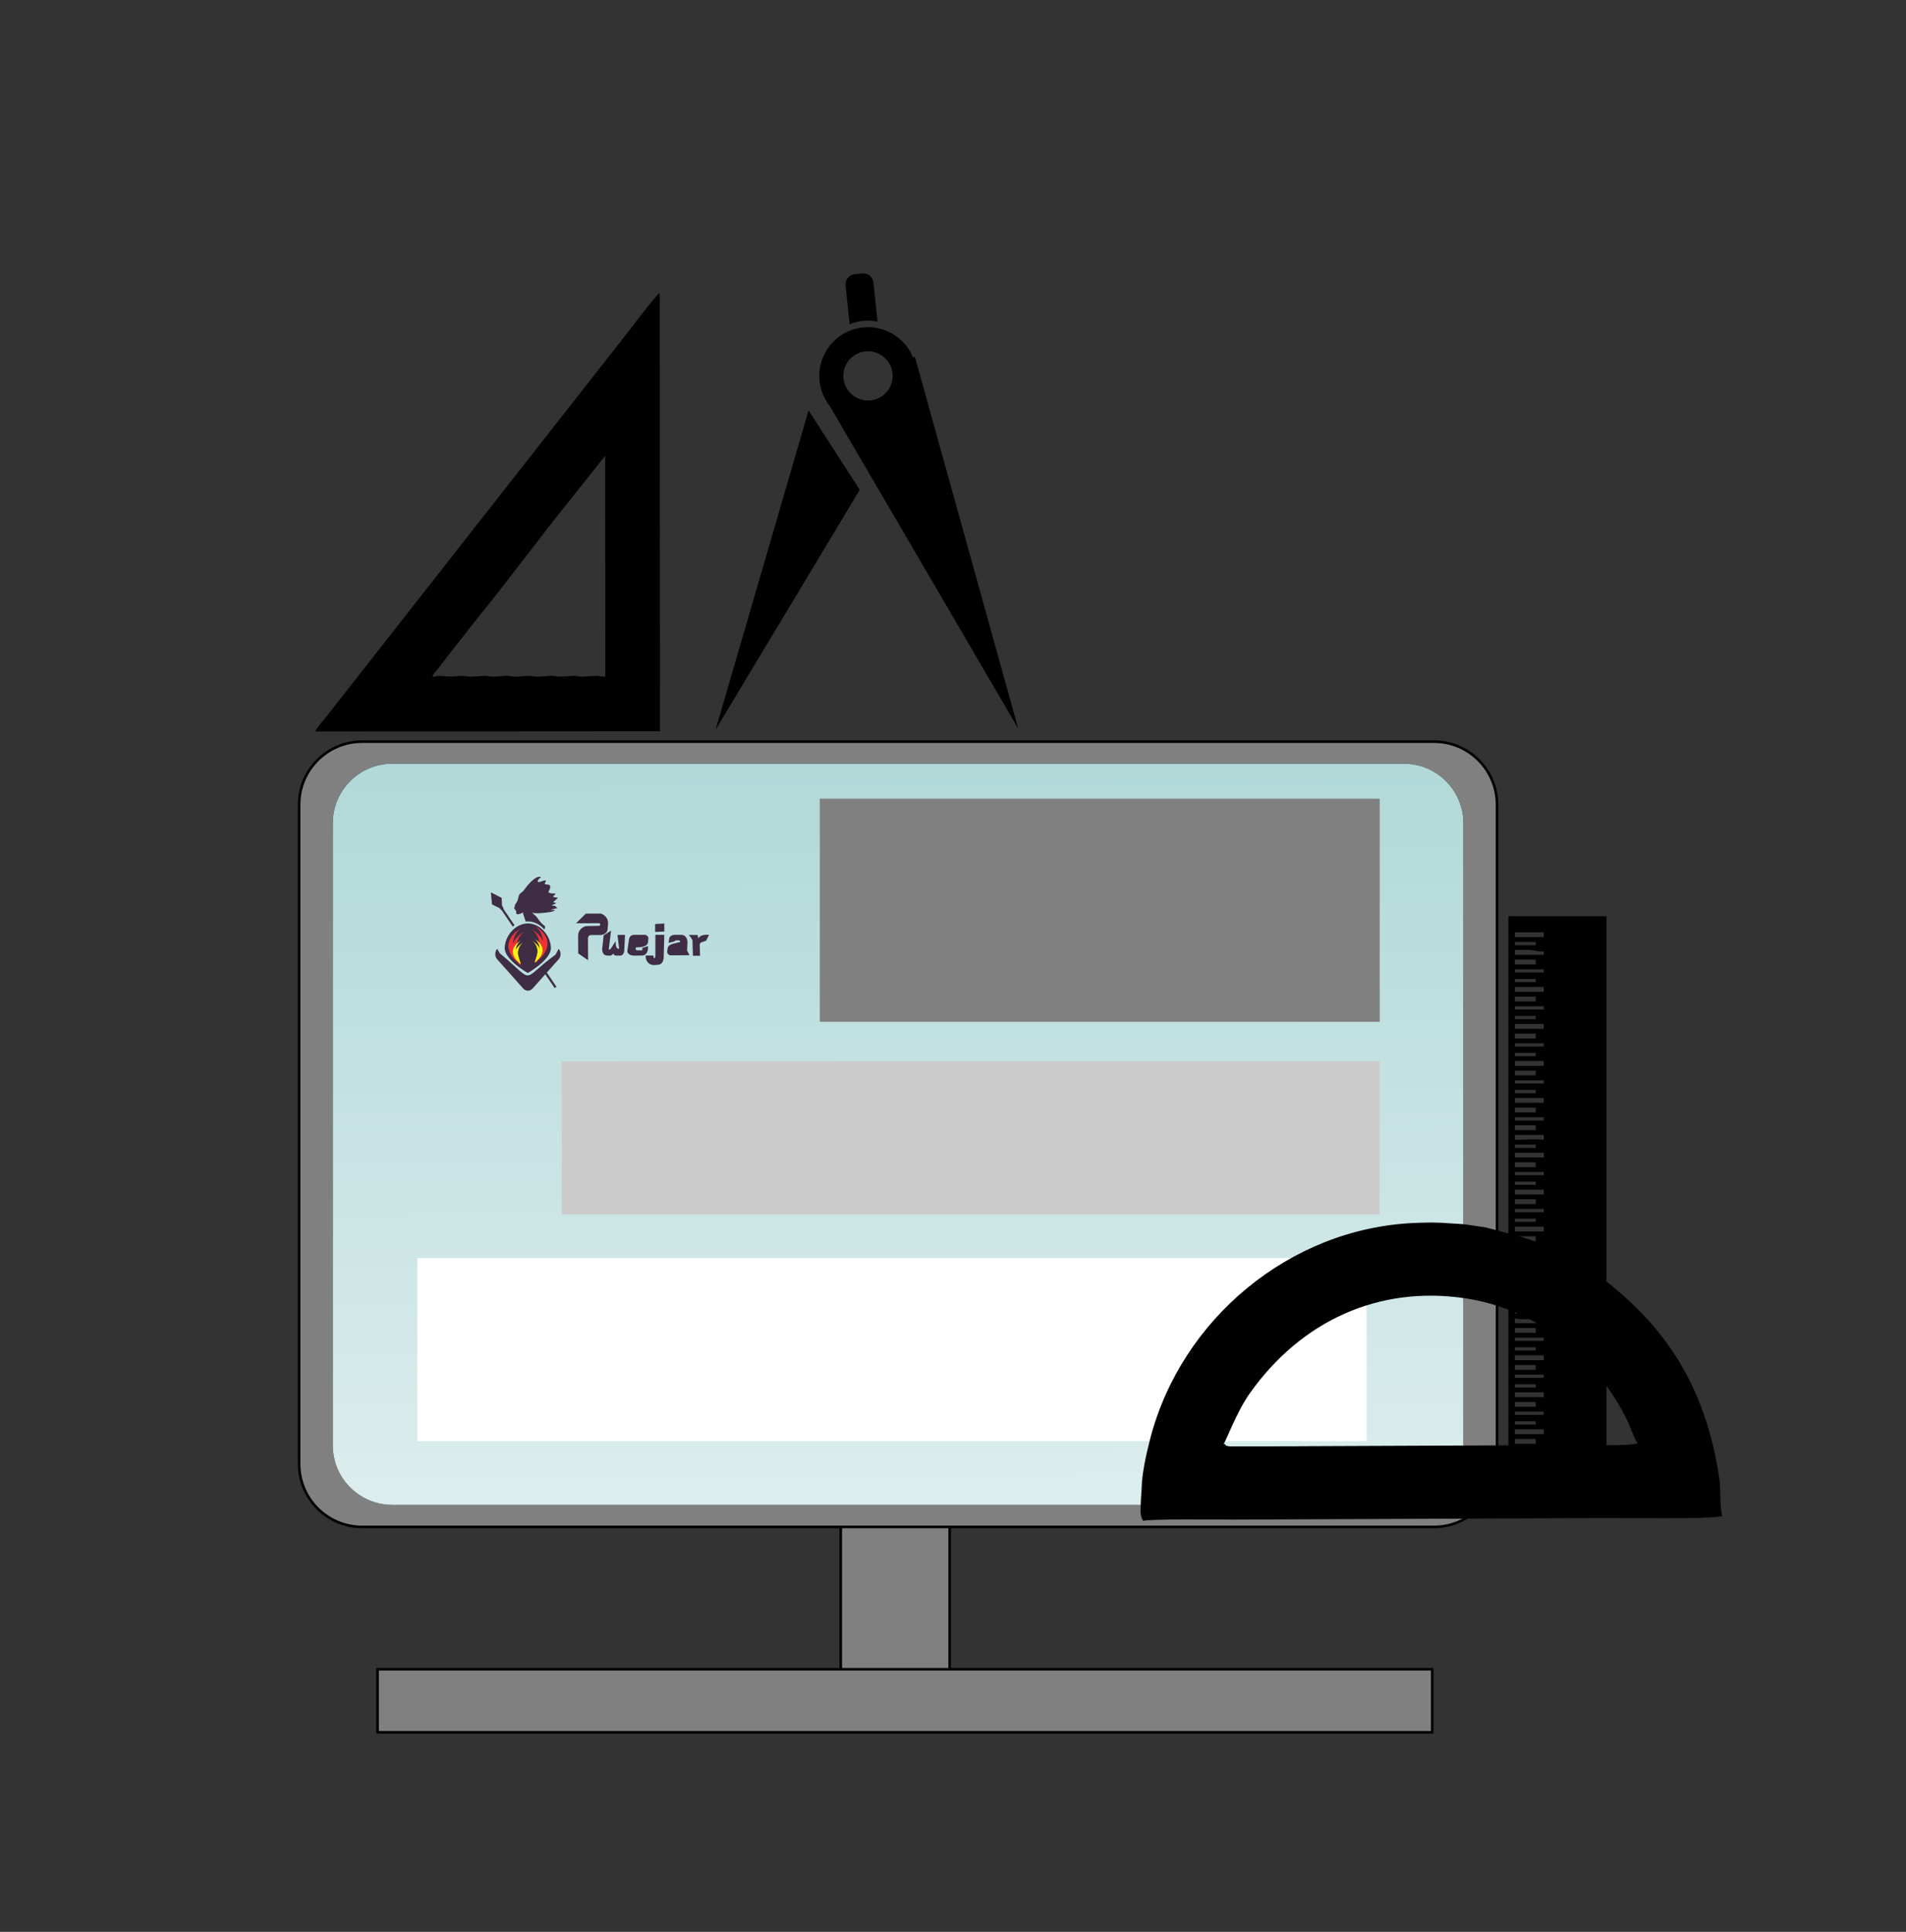 <?xml version="1.0" encoding="UTF-8"?>
<!DOCTYPE svg PUBLIC "-//W3C//DTD SVG 1.1//EN" "http://www.w3.org/Graphics/SVG/1.1/DTD/svg11.dtd">
<!-- Creator: CorelDRAW 2019 (64-Bit Evaluation Version) -->
<svg xmlns="http://www.w3.org/2000/svg" xml:space="preserve" width="148mm" height="150mm" version="1.1" style="shape-rendering:geometricPrecision; text-rendering:geometricPrecision; image-rendering:optimizeQuality; fill-rule:evenodd; clip-rule:evenodd"
viewBox="0 0 14800 15000"
 xmlns:xlink="http://www.w3.org/1999/xlink"
 xmlns:xodm="http://www.corel.com/coreldraw/odm/2003">
 <rect x="0" y="0" width="14800" height="15000" fill="#333333" stroke="none"/>
 <defs>
  <style type="text/css">
   <![CDATA[
    .str0 {stroke:black;stroke-width:20;stroke-miterlimit:22.926}
    .fil1 {fill:black}
    .fil8 {fill:#010101}
    .fil3 {fill:#3E2D44}
    .fil0 {fill:gray}
    .fil6 {fill:#CCCCCC}
    .fil4 {fill:#ED3237}
    .fil5 {fill:#FFF212}
    .fil7 {fill:white}
    .fil2 {fill:url(#id0)}
   ]]>
  </style>
  <linearGradient id="id0" gradientUnits="userSpaceOnUse" x1="7703.55" y1="2707.29" x2="7750.96" y2="16127.3">
   <stop offset="0" style="stop-opacity:1; stop-color:#99CCCC"/>
   <stop offset="1" style="stop-opacity:1; stop-color:#FEFEFE"/>
  </linearGradient>
 </defs>
 <g id="Layer_x0020_1">
  <g id="_2029159101536">
   <g id="thescreen35">
    <rect class="fil0 str0" x="6528.43" y="11410.94" width="845.62" height="1557.72"/>
    <path class="fil0 str0" d="M2812.15 5758.62l8322.69 0c270.34,0 489.57,219.24 489.57,489.58l0 5118.23c0,270.33 -219.23,489.56 -489.57,489.56l-8322.69 0c-270.34,0 -489.56,-219.23 -489.56,-489.57l-0.01 -5118.22c0.01,-270.34 219.23,-489.58 489.57,-489.58l0 0z"/>
    <path class="fil1" d="M3045.91 5929.88l7855.17 0c255.16,0 462.08,206.92 462.08,462.07l0 4830.72c0,255.14 -206.92,462.06 -462.08,462.06l-7855.17 0.01c-255.14,-0.01 -462.07,-206.93 -462.07,-462.08l0 -4830.71c0,-255.15 206.93,-462.07 462.08,-462.07l-0.01 0z"/>
    <path class="fil2" d="M3045.91 5929.88l7855.17 0c255.16,0 462.08,206.92 462.08,462.07l0 4830.72c0,255.14 -206.92,462.06 -462.08,462.06l-7855.17 0.01c-255.14,-0.01 -462.07,-206.93 -462.07,-462.08l0 -4830.71c0,-255.15 206.93,-462.07 462.08,-462.07l-0.01 0z"/>
    <rect class="fil0 str0" x="2931.71" y="12961.17" width="8189.17" height="489.57"/>
   </g>
   <g id="theLogo12">
    <path class="fil3" d="M4217.33 7509.72l-13.18 11.43 102.68 150.66 14.35 -9.71 -103.85 -152.38z"/>
    <path class="fil3" d="M4961.49 7324.84l8.68 -0.15c18.07,-0.24 41.84,-0.56 41.81,-3.31l-0.15 -18.1c0,-0.46 -3.64,-0.06 -8.72,-1.14 -4.13,-0.88 -8.92,-1.48 -13.74,-1.64 -4.82,-0.16 -9.7,0.1 -14.05,0.91 -6.82,1.27 -12.13,3.78 -12.5,7.98l-1.33 15.45z"/>
    <path class="fil3" d="M5028 7268.72l0 0.03c4.35,4.36 7.01,9.73 6.5,16l-2.29 27.73c-1.67,20.3 -14.84,31.01 -34.55,36.89 -16.56,4.94 -37.79,6.29 -60.48,7.33l-0.96 11.11c-0.64,7.4 5.25,10.58 12.7,11.22 3.92,0.35 8.22,0.08 12.4,-0.63 4.25,-0.7 17.33,1.94 20.97,0.51 9.41,-3.47 9.98,-7.19 2.03,-15.08 5.39,-4.54 10.11,-5.77 17.98,-7.82 5.12,-1.33 11.8,-3.07 21.41,-6.62l8.59 -3.18 -0.19 9.19c-0.43,20.98 -4.11,35.33 -11.74,45.08 -7.95,10.14 -16.03,19 -35.72,19.04l-63.9 0.66c-23.67,-0.05 -52.73,-15.02 -49.17,-39.18l13.05 -88.43c3.41,-23.12 18.55,-33.66 41.48,-33.72l78.94 -0.21c11.32,0.07 17.92,5.06 22.95,10.08z"/>
    <path class="fil3" d="M4847.74 7370.32c0.83,39.96 -20,49.87 -31.52,49.75l-37.53 -0.4c-4.7,-0.75 -11.23,-4.49 -15.7,-15.97 -5.81,8.55 -17.24,16.08 -25,16.41l-20.21 -0.13c-32.41,0.07 -42.73,-27.1 -41.85,-51.1l11.22 -106.2 57.58 -36.58 -17.3 143.28c0.21,2.19 0.65,3.61 1.23,4.43 0.22,0.31 0.55,0.46 0.94,0.49 1.08,0.08 2.47,-0.29 3.95,-0.95 3.8,-1.68 7.55,-4.87 9.65,-7.76l37.46 -58.74 0.44 20.6c0.18,25.62 11.51,43.58 26.51,39.26l-12.83 -107.37 58.62 -0.18 -5.66 111.16z"/>
    <path class="fil3" d="M5158.19 7258.78l-4.71 177.08c-1.49,34.6 -18.73,52.23 -44.03,55.59l-26.12 1.79c-26.58,3 -69.67,-12.78 -70.25,-73.99l60.64 0.01c0.68,36.14 16.38,18.43 15.17,1.76l0.19 -162.12 69.11 -0.12z"/>
    <path class="fil3" d="M5094.91 7174l63.5 -3.1 0 61.96 -71.14 3.48 0 -61.96 7.64 -0.38z"/>
    <path class="fil3" d="M5244.15 7351.36l-3.43 0.75c-4.25,0.92 -9.65,1.97 -16.2,3.17 -5.82,1.07 -10.74,2.15 -14.76,3.24 -3.55,0.96 -6.05,1.85 -7.46,2.65 -1.98,1.23 -3.42,2.55 -4.34,3.94 -0.77,1.16 -1.14,2.48 -1.14,3.93 0,3.38 1.56,6.35 4.68,8.94 1.69,1.41 3.63,2.47 5.83,3.19 2.3,0.75 4.92,1.13 7.86,1.13 3.45,0 6.78,-0.47 9.98,-1.41 3.22,-0.94 6.42,-2.37 9.57,-4.29 2.14,-1.39 3.91,-2.88 5.27,-4.49 1.26,-1.49 2.18,-3.08 2.76,-4.78l0.01 -0.08c0.42,-1.16 0.75,-3.02 0.98,-5.57 0.25,-2.62 0.38,-6.06 0.39,-10.32z"/>
    <path class="fil3" d="M5191.09 7320.98l5.2 -32.42c0,0 0.68,-25.88 38.74,-29.67l57.81 -0.36c33.92,2.9 45.49,32.76 45.49,62.09l-3.27 59.47 18.72 36.76 -143.6 1.21c-17.49,0.29 -32.8,-14.08 -28.9,-35.98l4.26 -23.9c5.39,-30.23 70.73,-35.5 96.53,-43.97 -0.18,-7.82 -2.54,-10.84 -10.42,-12.38l-22.8 -0.18c-8.49,1.86 -8.95,2.82 -11.06,8.01l-46.7 11.32z"/>
    <path class="fil3" d="M5376.86 7300.12c-12.44,-20.68 -11.46,-23.37 -29.58,-40.64l69.82 0.41 4.51 24.5c12.17,-10.26 19.21,-23.31 55.86,-25.92l28.32 -0.22 -23.33 46.27c-44.97,16.42 -49.86,11.45 -48.81,42.91l2.47 73.62 -55.56 0.06 -3.7 -120.99z"/>
    <path class="fil3" d="M4548.75 7093.97l117.82 -0.34 1.57 0.63c26.02,10.64 57,34.6 53.19,80.57l-3.32 40.13c-0.3,28.42 -31.5,45.42 -58.38,45.54l-67 -0.08c-15.52,0.07 -26.91,6.7 -26.81,27.17l0.84 168.48 -76.69 -52.91 -0.77 -138.94c-0.11,-17.51 6,-33.09 16.24,-45.61 10.67,-13.02 25.84,-22.69 43.16,-27.67l105.84 -2.26c8.93,-5.56 8.13,-15.3 -0.33,-20.42l-181.2 0.71 75.84 -75z"/>
    <path class="fil3" d="M3860.65 7367.38l21.17 35.14c285.57,237.23 148.52,216.1 432.28,9.66l23.73 -44.8c19.89,22.32 19.89,58.84 0,81.16l-202.42 227.09c-19.89,22.32 -52.45,22.32 -72.35,0l-202.41 -227.09c-19.9,-22.32 -19.9,-58.84 0,-81.16z"/>
    <path class="fil3" d="M4098.96 7170.04c99.02,0 178.65,100.16 178.65,191.92 0,91.75 -179.29,193.02 -179.29,193.02 0,0 -179.3,-101.27 -179.3,-193.02 0,-91.76 80.91,-191.92 179.94,-191.92z"/>
    <path class="fil3" d="M3981.88 7194.99l-88.18 -129.36 -3.25 -0.73 -11.22 -13.29 -58.92 -29.08 -8.65 -93.56 83.66 42.79 3.03 61.18 11.58 18.81 -1.55 4.66 86.61 127.08 -13.11 11.5z"/>
    <path class="fil4" d="M4126.23 7215.28c37.19,20.42 73.95,53.04 90.4,93.55 -0.07,-2.84 -0.26,-5.61 -0.62,-8.25 -10.29,-78.07 -55.28,-103.72 -63.68,-111.4 78.51,43.13 155.22,140.61 42.65,251.97 -3.69,3.64 -6.34,5.75 -8.18,6.59 -5.35,6.45 -11.29,12.96 -17.92,19.51 -37.27,36.86 28.94,-80.57 21.03,-140.56 -10.29,-78.09 -55.28,-103.73 -63.68,-111.41z"/>
    <path class="fil5" d="M4132.29 7306.13c24.03,13.19 47.8,34.29 58.43,60.47 -0.04,-1.84 -0.17,-3.63 -0.39,-5.33 -6.66,-50.48 -35.75,-67.06 -41.17,-72.02 50.74,27.88 100.34,90.89 27.56,162.89 -2.38,2.35 -4.09,3.72 -5.28,4.25 -3.46,4.18 -7.3,8.38 -11.58,12.62 -24.1,23.84 18.71,-52.08 13.6,-90.86 -6.66,-50.48 -35.75,-67.06 -41.17,-72.02z"/>
    <path class="fil4" d="M4072.96 7233.54c-37.18,20.43 -73.95,53.05 -90.4,93.56 0.07,-2.85 0.27,-5.61 0.62,-8.25 10.29,-78.08 55.28,-103.72 63.68,-111.41 -78.5,43.13 -155.22,140.61 -42.65,251.97 3.69,3.65 6.34,5.76 8.18,6.6 5.35,6.44 11.3,12.95 17.92,19.5 37.27,36.87 -28.95,-80.57 -21.03,-140.56 10.29,-78.09 55.28,-103.72 63.68,-111.41z"/>
    <path class="fil5" d="M4063.36 7318.12c-24.03,13.2 -47.81,34.3 -58.44,60.48 0.05,-1.84 0.17,-3.63 0.4,-5.33 6.66,-50.48 35.74,-67.06 41.17,-72.02 -50.75,27.87 -100.34,90.89 -27.58,162.89 2.38,2.35 4.11,3.72 5.29,4.25 3.46,4.18 7.31,8.38 11.59,12.61 24.09,23.84 -18.71,-52.08 -13.6,-90.86 6.65,-50.47 35.74,-67.06 41.17,-72.02z"/>
    <path class="fil3" d="M4285.48 7062.25c26.27,-8.98 39.2,-10.55 44.32,-10.54 -2.83,-0.94 -7.39,-3.55 -11.57,-10.06 -9.5,-14.78 -49.65,-8.06 -30.12,-15.05 68.65,-24.57 -2.41,-12.48 9.36,-23.52 51.68,-48.46 40.57,-22.86 -5.08,-41.09 51.15,-43.07 -11.2,-10.59 -34.54,-35.35 51.9,-92.93 -49.51,-35.62 -23.37,-76.62 23.9,-37.53 -58.01,13.64 -58.72,-5.09 -0.99,-26.44 40.55,-33.05 16.33,-36.73 -39.77,-6.04 -101.99,73.28 -120.86,99.61 -24.34,33.97 -38.47,20.42 -46.7,62.85 -8.7,44.81 -27.15,43.16 -26.93,65.47 0.14,14.69 -7.51,5.15 -5.7,17.82 19.55,11.32 -4.09,10.97 11.2,13.94 15.58,3.02 -18.05,53.52 53.97,19.46l4.43 -3.54c-0.93,14.25 11.96,43.67 20.82,71.73 5.77,-0.69 11.6,-1.04 17.5,-1.04 49.75,0 94.61,25.28 126.92,62.08 6.12,-8.21 7.42,-18.43 1.6,-30.67 -14.13,-1.61 -45.39,-42.7 -50.23,-50.86 -21.84,-36.8 -67.11,-54.33 -31.05,-45.64 28.03,6.75 133.07,-7.96 140.09,-10.66 65.53,-25.15 -37.48,-4.26 -1.67,-16.5z"/>
   </g>
   <rect class="fil0" x="6365.81" y="6201.61" width="4347.76" height="1732.37"/>
   <rect class="fil6" x="4361.76" y="8239.69" width="6351.81" height="1188.84"/>
   <rect class="fil7" x="3240.86" y="9768.19" width="7370.81" height="1421.78"/>
   <g id="_2028849727536">
    <path class="fil1" d="M6916.81 2845.99c40.03,97.79 -6.78,209.52 -104.56,249.56 -97.77,40.03 -209.47,-6.78 -249.49,-104.58 -40.03,-97.79 6.78,-209.52 104.55,-249.55 97.77,-40.04 209.48,6.78 249.5,104.57zm-526.69 215.67c13.83,33.79 32.01,64.48 53.6,91.73l1462.51 2503.22 -802.22 -2887.26 -14.56 5.96c-79.06,-193.16 -299.7,-285.64 -492.81,-206.56 -193.12,79.08 -285.58,299.76 -206.52,492.91z"/>
    <path class="fil1" d="M6675.8 3803.46l-397.3 -616.81 -721.72 2479.28 1119.02 -1862.47z"/>
    <path class="fil1" d="M6695.67 2123.03l-60.59 6.42c-42.84,4.55 -74.17,43.32 -69.63,86.18l31.99 301.65c71.36,-28.88 146.42,-34.41 216.66,-20.13l-32.28 -304.48c-4.55,-42.85 -43.31,-74.18 -86.15,-69.64z"/>
   </g>
   <path class="fil8" d="M3358.02 5254.71c7.24,-27.19 19.23,-31.8 38.37,-56.89l124.88 -160.88c29.24,-36.71 53.89,-68.34 83.92,-106.6 30.09,-38.34 53.42,-70.14 83.59,-106.91 247.92,-302.22 506.86,-657.96 753.42,-961.18l256.88 -323.32 1.13 1714.89c-36.57,0.03 -48.15,-6.25 -70.09,-6.89l-103.1 7.01c-36.56,0.02 -48.15,-6.26 -70.09,-6.89l-103.09 7.01c-36.57,0.01 -48.16,-6.27 -70.09,-6.9l-103.1 7.01c-36.57,0.03 -48.15,-6.26 -70.08,-6.9l-103.1 7.01c-36.58,0.03 -48.16,-6.26 -70.09,-6.89l-103.1 7c-36.56,0.03 -48.15,-6.25 -70.09,-6.88l-103.09 7c-36.57,0.02 -48.16,-6.26 -70.09,-6.89 -58.33,-1.69 -29.97,12.09 -166.13,0.71 -30.42,-2.55 -35.3,5.49 -66.86,6.38zm1766.77 423.23l-2.24 -3403.81c-39.62,26.57 -273.4,342.48 -335.43,417.96l-2257.46 2877.69c-20.11,24.82 -73.57,83.59 -80.58,109.92l2675.71 -1.76z"/>
   <path class="fil8" d="M9502.08 11209.8c21.94,-27.36 97.33,-242.84 203.12,-391.99 399.38,-563.1 1002.29,-837.14 1671.24,-737.01 515.27,77.12 981.14,406.11 1245.35,920.28 38.87,75.66 56.35,145.14 93.51,205.62 -51.41,20.12 -324.08,14.02 -394.78,13.09l-2217.1 9.31c-72.48,2.26 -132.15,-0.22 -201.63,1.29l-352.54 0.35c-60.88,-10.42 -6.3,-1.04 -47.17,-20.94zm-625.28 599.49c41.97,-16.42 605.26,-10.68 696.46,-10.02l2670.65 -11.45c193.43,-2.04 373.14,0.21 563.97,0.13 86.73,-0.04 515.92,4.39 566.64,-17.36 -22.48,-57.43 -12.13,-208.07 -23.38,-285.56 -83.11,-572.27 -310.17,-1048.31 -761.01,-1437.84 -89.52,-77.34 -160.69,-135.24 -252.5,-193.32 -160.39,-101.46 -345.97,-195.39 -525.85,-249.94l-270.93 -72.47c-50.28,-8.65 -87.35,-12.71 -137.84,-20.72 -58.73,-9.31 -82.98,-6.96 -139.22,-11.64 -104.82,-8.7 -174.94,-7.71 -281.51,-3.18 -965.26,40.99 -1810.5,745.8 -2051.51,1677.05 -28.45,109.94 -62.79,263.84 -65.67,372.69 -1.45,54.75 -6.09,75.57 -7.05,129.84 -0.87,49.38 -10.31,86.48 18.75,133.79z"/>
   <path class="fil8" d="M11924.86 11173.14l-162.36 0 0 37.47 162.36 0 0 -37.47zm62.45 -74.93l-224.81 0 0 37.47 224.81 0 0 -37.47zm-62.45 -62.44l-162.36 0 0 24.97 162.36 0 0 -24.97zm62.45 -74.94l-224.81 0 0 24.98 224.81 0 0 -24.98zm-62.45 -74.93l-162.36 0 0 37.46 162.36 0 0 -37.46zm62.45 -74.94l-224.81 0 0 37.47 224.81 0 0 -37.47zm-62.45 -62.45l-162.36 0 0 24.98 162.36 0 0 -24.98zm62.45 -74.94l-224.81 0 0 24.98 224.81 0 0 -24.98zm-62.45 -74.93l-162.36 0 0 37.47 162.36 0 0 -37.47zm62.45 -74.93l-224.81 0 0 37.46 224.81 0 0 -37.46zm-62.45 -62.45l-162.36 0 0 24.98 162.36 0 0 -24.98zm62.45 -74.93l-224.81 0 0 24.98 224.81 0 0 -24.98zm-62.45 -74.93l-162.36 0 0 37.46 162.36 0 0 -37.46zm62.45 -74.94c-97.12,0 -154.36,16.41 -224.81,0l0 37.47 224.81 0 0 -37.47zm-62.45 -62.44l-162.36 0 0 24.98 162.36 0 0 -24.98zm62.45 -74.94l-224.81 0 0 37.47 224.81 0 0 -37.47zm-224.81 -74.93l0 37.47 162.36 0c-17.28,-64.69 -10.63,-29.6 -62.22,-28.85 -46.8,0.67 -42.93,-8.62 -100.14,-8.62zm224.81 -62.44l-224.81 0 0 24.97 224.81 0 0 -24.97zm-62.45 -74.94l-162.36 0 0 37.47 162.36 0 0 -37.47zm62.45 -74.93l-224.81 0 0 37.47 224.81 0 0 -37.47zm-62.45 -62.45l-162.36 0 0 24.98 162.36 0 0 -24.98zm62.45 -74.94l-224.81 0 0 24.98 224.81 0 0 -24.98zm-62.45 -74.93l-162.36 0 0 37.47 162.36 0 0 -37.47zm62.45 -74.93l-224.81 0 0 37.46 224.81 0 0 -37.46zm-62.45 -62.45l-162.36 0 0 24.98 162.36 0 0 -24.98zm62.45 -74.93l-224.81 0 0 24.98 224.81 0 0 -24.98zm-62.45 -74.94l-162.36 0 0 37.47 162.36 0 0 -37.47zm62.45 -74.93l-224.81 0 0 37.47 224.81 0 0 -37.47zm-62.45 -62.44l-162.36 0 0 24.97 162.36 0 0 -24.97zm62.45 -74.94l-224.81 0 0 24.98 224.81 0 0 -24.98zm-62.45 -74.93l-162.36 0 0 37.47 162.36 0 0 -37.47zm62.45 -74.93l-224.81 0 0 37.46 224.81 0 0 -37.46zm-62.45 -62.45l-162.36 0 0 24.98 162.36 0 0 -24.98zm62.45 -37.46l0 -37.47 -224.81 0 0 37.47c108.2,0 131.42,-9.78 224.81,0zm-62.45 -112.41l-162.36 0 0 37.47 162.36 0 0 -37.47zm62.45 -62.45l-224.81 0 0 24.98 224.81 0 0 -24.98zm-62.45 -74.93l-162.36 0 0 37.46 162.36 0 0 -37.46zm62.45 -74.94l-224.81 0 0 37.47 224.81 0 0 -37.47zm-62.45 -62.44l-162.36 0 0 24.98 162.36 0 0 -24.98zm62.45 -74.94l-224.81 0 0 24.98 224.81 0 0 -24.98zm-62.45 -74.93l-162.36 0 0 37.47 162.36 0 0 -37.47zm62.45 -74.93l-224.81 0 0 37.46 224.81 0 0 -37.46zm-62.45 -62.45l-162.36 0 0 24.98 162.36 0 0 -24.98zm62.45 -74.93l-224.81 0 0 24.98 224.81 0 0 -24.98zm-62.45 -74.94l-162.36 0 0 37.47 162.36 0 0 -37.47zm62.45 -74.93l-224.81 0 0 37.47 224.81 0 0 -37.47zm-62.45 -62.44l-162.36 0 0 24.97 162.36 0 0 -24.97zm62.45 -74.94l-224.81 0 0 24.98 224.81 0 0 -24.98zm-62.45 -74.93l-162.36 0 0 37.47 162.36 0 0 -37.47zm62.45 -74.94l-224.81 0 0 37.47 224.81 0 0 -37.47zm-62.45 -62.44l-162.36 0 0 24.98 162.36 0 0 -24.98zm62.45 -74.94l-224.81 0 0 24.98 224.81 0 0 -24.98zm-62.45 -74.93l-162.36 0 0 37.46 162.36 0 0 -37.46zm62.45 -62.45c-58.04,0 -52.31,-7.87 -100.57,-11.83 -37.81,-3.11 -85.39,-0.66 -124.24,-0.66l0 37.47 224.81 0 0 -24.98zm-62.45 -74.93l-162.36 0 0 24.98 162.36 0 0 -24.98zm62.45 -74.94l-224.81 0 0 37.47 224.81 0 0 -37.47zm487.07 4171.34l-761.84 0 0 -4296.22 761.84 0 0 4296.22z"/>
  </g>
 </g>
</svg>
